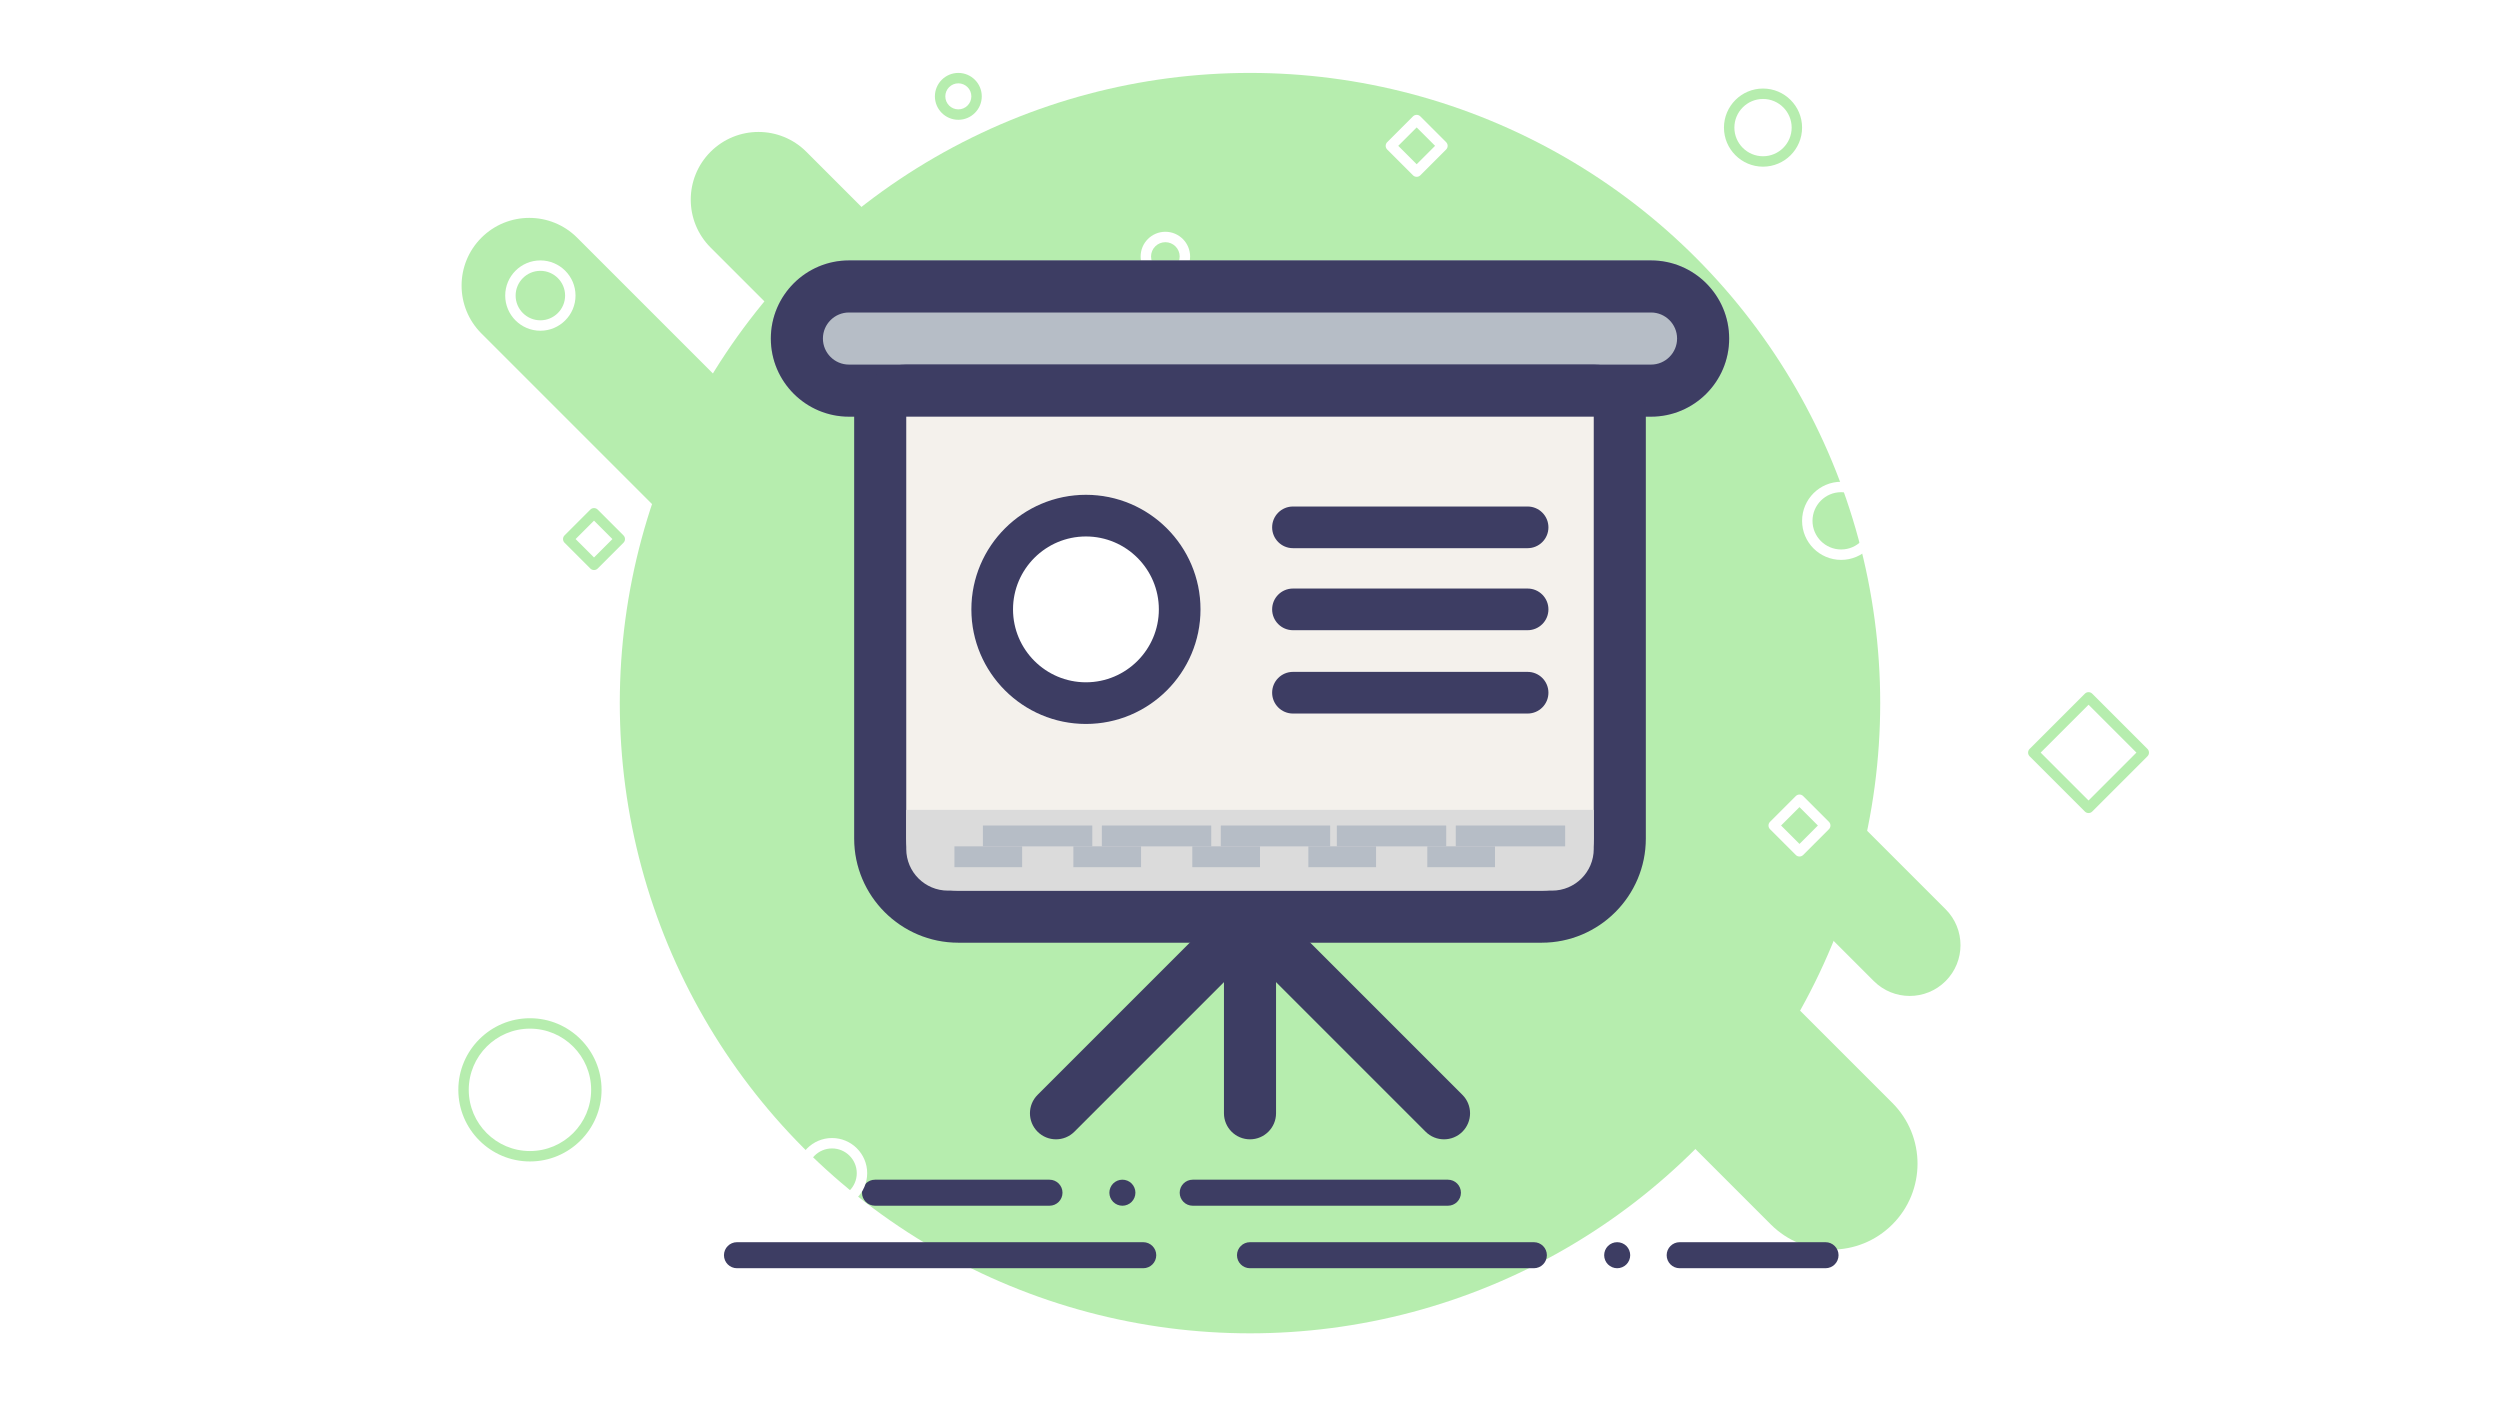 <?xml version="1.0" encoding="utf-8"?>
<!-- Generator: Adobe Illustrator 16.0.0, SVG Export Plug-In . SVG Version: 6.00 Build 0)  -->
<!DOCTYPE svg PUBLIC "-//W3C//DTD SVG 1.1//EN" "http://www.w3.org/Graphics/SVG/1.1/DTD/svg11.dtd">
<svg version="1.1" id="图层_1" xmlns="http://www.w3.org/2000/svg" xmlns:xlink="http://www.w3.org/1999/xlink" x="0px" y="0px"
	 width="960px" height="540px" viewBox="0 0 960 540" enable-background="new 0 0 960 540" xml:space="preserve">
<rect x="0" y="0" width="960" height="540" fill="#808080" stroke="none"/>
<rect fill="none" width="960" height="540"/>
<rect fill="#FFFFFF" width="960" height="540"/>
<g id="组_51">
	<path id="矩形_13" fill="#B6EDAE" d="M688.481,385.335l38.184,38.184c12.888,12.887,12.888,33.781,0,46.669l0,0
		c-12.887,12.887-33.781,12.887-46.669,0l-38.184-38.184c-12.888-12.888-12.888-33.782,0-46.669l0,0
		C654.7,372.447,675.595,372.447,688.481,385.335z"/>
	<path id="矩形_15" fill="#B6EDAE" d="M221.633,91.284L324.87,194.521c10.154,10.153,10.154,26.616,0,36.77l0,0
		c-10.153,10.153-26.616,10.153-36.77,0L184.863,128.053c-10.154-10.154-10.154-26.616,0-36.77l0,0
		C195.017,81.13,211.479,81.13,221.633,91.284z"/>
	<path id="矩形_16" fill="#B6EDAE" d="M309.633,58.284L412.87,161.521c10.154,10.153,10.154,26.616,0,36.77l0,0
		c-10.153,10.153-26.616,10.153-36.77,0L272.863,95.053c-10.154-10.154-10.154-26.616,0-36.77l0,0
		C283.017,48.13,299.479,48.13,309.633,58.284z"/>
	<path id="矩形_14" fill="#B6EDAE" d="M689.844,291.881l57.275,57.275c7.615,7.615,7.615,19.962,0,27.577l0,0
		c-7.615,7.615-19.962,7.615-27.577,0l-57.275-57.275c-7.615-7.615-7.615-19.962,0-27.577l0,0
		C669.882,284.266,682.229,284.266,689.844,291.881z"/>
	<circle id="椭圆_1" fill="#B6EDAE" cx="480" cy="270" r="242"/>
</g>
<g id="组_60">
	<path fill="#3D3D63" d="M556,463h-98c-2.761,0-5-2.238-5-5s2.239-5,5-5h98c2.762,0,5,2.238,5,5S558.762,463,556,463z"/>
	<path fill="#3D3D63" d="M589,487H480c-2.761,0-5-2.238-5-5s2.239-5,5-5h109c2.762,0,5,2.238,5,5S591.762,487,589,487z"/>
	<path fill="#3D3D63" d="M403,463h-67c-2.761,0-5-2.238-5-5s2.239-5,5-5h67c2.761,0,5,2.238,5,5S405.761,463,403,463z"/>
	<path fill="#3D3D63" d="M701,487h-56c-2.762,0-5-2.238-5-5s2.238-5,5-5h56c2.762,0,5,2.238,5,5S703.762,487,701,487z"/>
	<path fill="#3D3D63" d="M439,487H283c-2.761,0-5-2.238-5-5s2.239-5,5-5h156c2.761,0,5,2.238,5,5S441.761,487,439,487z"/>
	<path fill="#3D3D63" d="M431,463c-1.32,0-2.6-0.53-3.54-1.47c-0.93-0.931-1.46-2.211-1.46-3.53c0-1.32,0.53-2.601,1.46-3.54
		c0.93-0.93,2.22-1.46,3.54-1.46c1.32,0,2.61,0.53,3.54,1.46c0.93,0.939,1.46,2.22,1.46,3.54c0,1.319-0.53,2.6-1.46,3.53
		C433.61,462.47,432.32,463,431,463z"/>
	<path fill="#3D3D63" d="M621,487c-1.311,0-2.601-0.53-3.54-1.47c-0.93-0.931-1.46-2.211-1.46-3.53c0-1.32,0.53-2.601,1.46-3.54
		c0.93-0.93,2.22-1.46,3.54-1.46c1.319,0,2.609,0.53,3.54,1.46c0.93,0.939,1.46,2.229,1.46,3.54c0,1.319-0.53,2.6-1.46,3.53
		C623.6,486.47,622.31,487,621,487z"/>
</g>
<g id="组_59">
	<path fill="#B6EDAE" d="M802,312.213c-0.512,0-1.023-0.195-1.414-0.586l-21.213-21.213c-0.781-0.781-0.781-2.047,0-2.828
		l21.213-21.213c0.781-0.781,2.047-0.781,2.828,0l21.213,21.213c0.781,0.781,0.781,2.047,0,2.828l-21.213,21.213
		C803.023,312.018,802.512,312.213,802,312.213z M783.615,289L802,307.385L820.385,289L802,270.615L783.615,289z"/>
	<path fill="#B6EDAE" d="M228.101,218.9c-0.512,0-1.024-0.195-1.414-0.586l-9.899-9.899c-0.781-0.781-0.781-2.047,0-2.828
		l9.899-9.899c0.78-0.781,2.048-0.781,2.828,0l9.899,9.899c0.781,0.781,0.781,2.047,0,2.828l-9.899,9.899
		C229.125,218.705,228.613,218.9,228.101,218.9z M221.03,207l7.071,7.071l7.071-7.071l-7.071-7.071L221.03,207z"/>
	<path fill="#FFFFFF" d="M691,328.9c-0.53,0-1.039-0.211-1.414-0.586l-9.899-9.9c-0.781-0.781-0.781-2.047,0-2.828l9.899-9.899
		c0.781-0.781,2.047-0.781,2.828,0l9.899,9.899c0.781,0.781,0.781,2.047,0,2.828l-9.899,9.9C692.039,328.689,691.53,328.9,691,328.9
		z M683.929,317l7.071,7.072l7.071-7.072L691,309.929L683.929,317z"/>
	<path fill="#FFFFFF" d="M544,67.9c-0.512,0-1.023-0.195-1.414-0.586l-9.899-9.899c-0.781-0.781-0.781-2.047,0-2.828l9.899-9.899
		c0.781-0.781,2.047-0.781,2.828,0l9.899,9.899c0.781,0.781,0.781,2.047,0,2.828l-9.899,9.899C545.023,67.705,544.512,67.9,544,67.9
		z M536.929,56L544,63.071L551.071,56L544,48.93L536.929,56z"/>
	<g id="椭圆_9" transform="translate(176 391)">
		<circle fill="none" cx="27.5" cy="27.5" r="27.5"/>
		<path fill="#B6EDAE" d="M27.5,55C12.336,55,0,42.663,0,27.5S12.336,0,27.5,0S55,12.337,55,27.5S42.664,55,27.5,55z M27.5,4
			C14.542,4,4,14.542,4,27.5S14.542,51,27.5,51S51,40.458,51,27.5S40.458,4,27.5,4z"/>
	</g>
	<g id="椭圆_10" transform="translate(194 100)">
		<circle fill="none" cx="13.5" cy="13.5" r="13.5"/>
		<path fill="#FFFFFF" d="M13.5,27C6.056,27,0,20.944,0,13.5S6.056,0,13.5,0S27,6.056,27,13.5S20.944,27,13.5,27z M13.5,4
			C8.262,4,4,8.262,4,13.5S8.262,23,13.5,23s9.5-4.262,9.5-9.5S18.738,4,13.5,4z"/>
	</g>
	<g id="椭圆_11" transform="translate(306 437)">
		<circle fill="none" cx="13.5" cy="13.5" r="13.5"/>
		<path fill="#FFFFFF" d="M13.5,27C6.056,27,0,20.944,0,13.5S6.056,0,13.5,0S27,6.056,27,13.5S20.944,27,13.5,27z M13.5,4
			C8.262,4,4,8.262,4,13.5S8.262,23,13.5,23s9.5-4.262,9.5-9.5S18.738,4,13.5,4z"/>
	</g>
	<g id="椭圆_12" transform="translate(438 89)">
		<circle fill="none" cx="9.5" cy="9.5" r="9.5"/>
		<path fill="#FFFFFF" d="M9.5,19C4.262,19,0,14.738,0,9.5S4.262,0,9.5,0S19,4.262,19,9.5S14.738,19,9.5,19z M9.5,4
			C6.467,4,4,6.467,4,9.5S6.467,15,9.5,15S15,12.533,15,9.5S12.533,4,9.5,4z"/>
	</g>
	<g id="椭圆_13" transform="translate(662 34)">
		<circle fill="none" cx="15" cy="15" r="15"/>
		<path fill="#B6EDAE" d="M15,30C6.729,30,0,23.271,0,15S6.729,0,15,0s15,6.729,15,15S23.271,30,15,30z M15,4C8.935,4,4,8.935,4,15
			s4.935,11,11,11s11-4.935,11-11S21.065,4,15,4z"/>
	</g>
	<g id="椭圆_15" transform="translate(359 28)">
		<circle fill="none" cx="9" cy="9" r="9"/>
		<path fill="#B6EDAE" d="M9,18c-4.962,0-9-4.038-9-9s4.038-9,9-9s9,4.038,9,9S13.962,18,9,18z M9,4C6.243,4,4,6.243,4,9
			s2.243,5,5,5s5-2.243,5-5S11.757,4,9,4z"/>
	</g>
	<g id="椭圆_14" transform="translate(692 185)">
		<circle fill="none" cx="15" cy="15" r="15"/>
		<path fill="#FFFFFF" d="M15,30C6.729,30,0,23.271,0,15S6.729,0,15,0s15,6.729,15,15S23.271,30,15,30z M15,4C8.935,4,4,8.935,4,15
			s4.935,11,11,11s11-4.935,11-11S21.065,4,15,4z"/>
	</g>
</g>
<g id="矩形_9" transform="translate(296 100)">
	<path fill="#B6BDC6" d="M30,0h308c16.568,0,30,13.432,30,30l0,0c0,16.568-13.432,30-30,30H30C13.432,60,0,46.568,0,30l0,0
		C0,13.432,13.432,0,30,0z"/>
	<path fill="#3D3D63" d="M338,60H30C13.458,60,0,46.542,0,30S13.458,0,30,0h308c16.542,0,30,13.458,30,30S354.542,60,338,60z M30,20
		c-5.514,0-10,4.486-10,10s4.486,10,10,10h308c5.514,0,10-4.486,10-10s-4.486-10-10-10H30z"/>
</g>
<path fill="#F4F1EC" d="M340.324,149h279.352l0,0v167.243c0,20.301-16.456,36.757-36.757,36.757H377.081
	c-20.3,0-36.757-16.456-36.757-36.757V149L340.324,149z"/>
<path fill="#3D3D63" d="M592,362H368c-22.056,0-40-17.944-40-40V160c0-11.028,8.972-20,20-20h264c11.028,0,20,8.972,20,20v162
	C632,344.056,614.056,362,592,362z M348,160v162c0,11.028,8.972,20,20,20h224c11.028,0,20-8.972,20-20V160H348z"/>
<path fill="#3D3D63" d="M480,437.5c-5.523,0-10-4.478-10-10v-74c0-5.522,4.477-10,10-10c5.522,0,10,4.478,10,10v74
	C490,433.022,485.522,437.5,480,437.5z"/>
<path fill="#3D3D63" d="M405.5,437.5c-2.559,0-5.119-0.977-7.071-2.929c-3.905-3.905-3.905-10.237,0-14.143l74.5-74.5
	c3.906-3.904,10.237-3.903,14.143,0c3.905,3.905,3.905,10.237,0,14.143l-74.5,74.5C410.619,436.523,408.059,437.5,405.5,437.5z"/>
<path fill="#3D3D63" d="M554.5,437.5c-2.56,0-5.118-0.977-7.071-2.929l-74.5-74.5c-3.905-3.905-3.905-10.237,0-14.143
	c3.906-3.904,10.237-3.903,14.143,0l74.5,74.5c3.905,3.905,3.905,10.237,0,14.143C559.618,436.523,557.06,437.5,554.5,437.5z"/>
<g id="椭圆_32" transform="translate(373 190.002)">
	<circle fill="#FFFFFF" cx="44" cy="44" r="44"/>
	<path fill="#3D3D63" d="M44,88C19.738,88,0,68.262,0,44S19.738,0,44,0s44,19.738,44,44S68.262,88,44,88z M44,16
		C28.561,16,16,28.56,16,44s12.561,28,28,28s28-12.561,28-28S59.439,16,44,16z"/>
</g>
<path fill="#3D3D63" d="M586.597,210.5H496.5c-4.418,0-8-3.582-8-8s3.582-8,8-8h90.097c4.418,0,8,3.582,8,8
	S591.015,210.5,586.597,210.5z"/>
<path fill="#3D3D63" d="M586.597,242H496.5c-4.418,0-8-3.582-8-8s3.582-8,8-8h90.097c4.418,0,8,3.582,8,8S591.015,242,586.597,242z"
	/>
<path fill="#3D3D63" d="M586.597,274H496.5c-4.418,0-8-3.582-8-8s3.582-8,8-8h90.097c4.418,0,8,3.582,8,8S591.015,274,586.597,274z"
	/>
<path id="矩形_75" fill="#DBDBDB" d="M348,311h264l0,0v15c0,8.837-7.163,16-16,16H364c-8.836,0-16-7.163-16-16V311L348,311z"/>
<g id="组_70" transform="translate(31 -75.5)">
	<g id="组_18" transform="translate(530.079 417.5) rotate(-90)">
		<rect x="17" y="-2.062" fill="#B6BDC6" width="8" height="42"/>
		<rect x="9" y="-13" fill="#B6BDC6" width="8" height="26"/>
	</g>
	<g id="组_19" transform="translate(484.406 417.5) rotate(-90)">
		<rect x="17" y="-2.062" fill="#B6BDC6" width="8" height="42"/>
		<rect x="9" y="-13" fill="#B6BDC6" width="8" height="26"/>
	</g>
	<g id="组_17" transform="translate(439.847 417.5) rotate(-90)">
		<rect x="17" y="-2.062" fill="#B6BDC6" width="8" height="42"/>
		<rect x="9" y="-13" fill="#B6BDC6" width="8" height="26"/>
	</g>
	<g id="组_18-2" transform="translate(394.173 417.5) rotate(-90)">
		<rect x="17" y="-2.062" fill="#B6BDC6" width="8" height="42"/>
		<rect x="9" y="-13" fill="#B6BDC6" width="8" height="26"/>
	</g>
	<g id="组_19-2" transform="translate(348.5 417.5) rotate(-90)">
		<rect x="17" y="-2.062" fill="#B6BDC6" width="8" height="42"/>
		<rect x="9" y="-13" fill="#B6BDC6" width="8" height="26"/>
	</g>
</g>
</svg>
